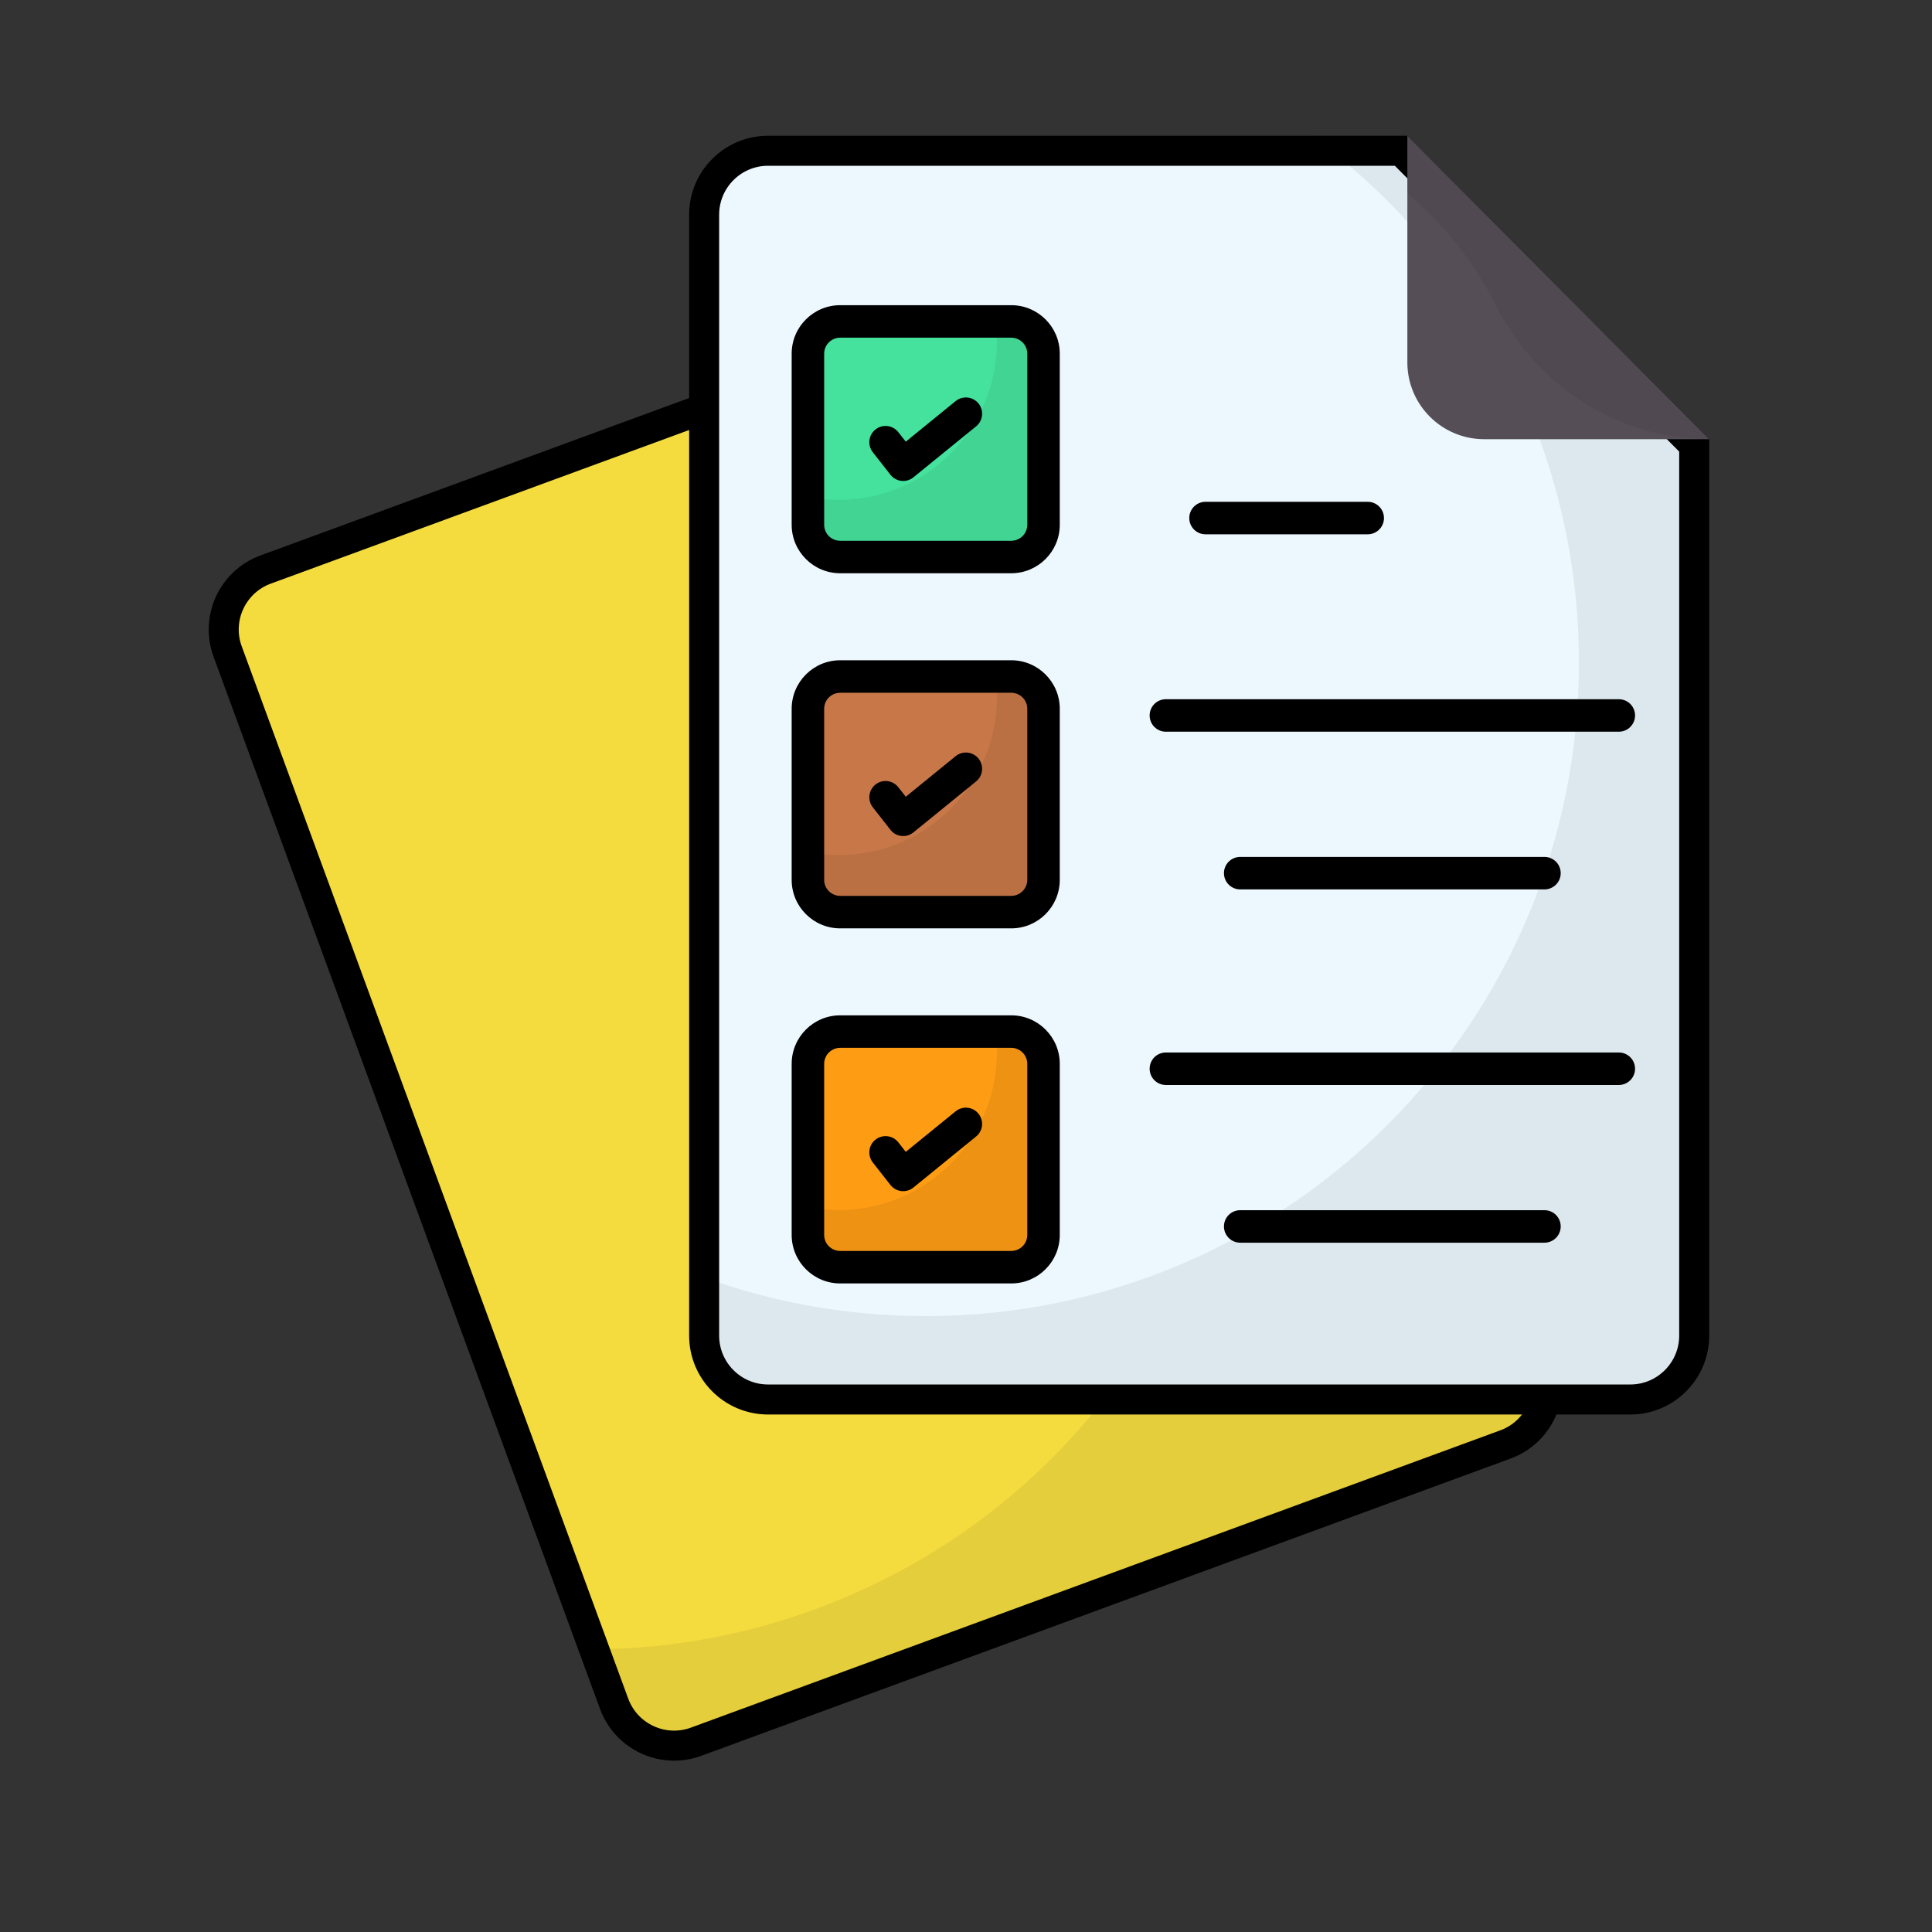 <svg width="56" height="56" viewBox="0 0 56 56" fill="none" xmlns="http://www.w3.org/2000/svg">
<rect x="0" y="0" width="56" height="56" fill="#333333" stroke="none"/>
<path d="M35.841 15.269L44.737 39.49C45.09 40.45 44.598 41.515 43.638 41.867L20.178 50.484C19.218 50.837 18.154 50.344 17.801 49.385L6.599 18.886C6.246 17.926 6.739 16.861 7.698 16.509L24.923 10.183C28.562 11.873 32.198 13.571 35.841 15.269Z" fill="#F4DC3F" stroke="black" stroke-width="0.87"/>
<path d="M36.187 14.949L45.146 39.343C45.581 40.528 44.974 41.84 43.79 42.275L20.326 50.893C19.141 51.328 17.83 50.721 17.395 49.536L16.758 47.802C19.036 47.844 21.36 47.476 23.632 46.642C33.45 43.035 38.486 32.155 34.881 22.342C32.718 16.453 27.941 12.285 22.337 10.67L24.943 9.713C28.691 11.452 32.437 13.204 36.187 14.949Z" fill="black" fill-opacity="0.063"/>
<path d="M36.188 14.951L30.066 17.2C28.912 17.624 27.632 17.031 27.208 15.877L24.943 9.712C28.692 11.453 32.437 13.203 36.188 14.951Z" fill="#554E56"/>
<path d="M36.186 14.949C33.705 15.86 30.958 15.231 29.027 13.427C28.014 12.481 26.82 11.751 25.518 11.279L24.942 9.713C28.69 11.452 32.436 13.204 36.186 14.949Z" fill="black" fill-opacity="0.063"/>
<path d="M22.263 4.37H40.611C43.446 7.212 46.273 10.06 49.107 12.91V38.713C49.107 39.735 48.278 40.564 47.256 40.565H22.263C21.24 40.565 20.41 39.736 20.41 38.713V6.223C20.41 5.2 21.24 4.37 22.263 4.37Z" fill="#ECF7FE" stroke="black" stroke-width="0.87"/>
<path d="M49.54 12.727V38.715C49.54 39.977 48.518 40.999 47.256 40.999H22.26C20.998 40.999 19.976 39.977 19.976 38.715V36.867C22.1 37.693 24.408 38.148 26.828 38.148C37.288 38.148 45.766 29.67 45.766 19.216C45.766 12.943 42.718 7.383 38.015 3.936H40.791C43.709 6.86 46.622 9.797 49.54 12.727Z" fill="black" fill-opacity="0.063"/>
<path d="M49.542 12.73H43.02C41.79 12.73 40.793 11.733 40.793 10.503V3.936C43.712 6.862 46.623 9.796 49.542 12.73Z" fill="#554E56"/>
<path d="M49.541 12.727C46.898 12.727 44.537 11.189 43.346 8.83C42.721 7.593 41.852 6.496 40.792 5.604V3.936C43.71 6.86 46.622 9.797 49.541 12.727Z" fill="black" fill-opacity="0.063"/>
<path d="M30.247 10.251V15.211C30.247 15.458 30.148 15.696 29.973 15.871C29.798 16.047 29.56 16.145 29.312 16.145H24.353C24.105 16.145 23.867 16.047 23.692 15.871C23.517 15.696 23.418 15.458 23.418 15.211V10.251C23.418 10.003 23.517 9.765 23.692 9.59C23.867 9.415 24.105 9.316 24.353 9.316H29.312C29.56 9.316 29.798 9.415 29.973 9.59C30.148 9.765 30.247 10.003 30.247 10.251Z" fill="#45E29D"/>
<path d="M30.246 10.253V15.209C30.246 15.332 30.222 15.454 30.175 15.568C30.128 15.681 30.059 15.784 29.972 15.871C29.885 15.958 29.782 16.027 29.668 16.074C29.555 16.121 29.433 16.145 29.31 16.145H24.354C24.231 16.145 24.109 16.121 23.996 16.074C23.882 16.027 23.779 15.958 23.692 15.871C23.605 15.784 23.536 15.681 23.489 15.568C23.442 15.454 23.418 15.332 23.418 15.209V14.403C23.707 14.458 24.009 14.489 24.317 14.489C26.847 14.489 28.897 12.439 28.897 9.908C28.897 9.705 28.885 9.508 28.854 9.317H29.31C29.433 9.317 29.555 9.341 29.668 9.388C29.782 9.435 29.885 9.504 29.972 9.591C30.059 9.678 30.128 9.781 30.175 9.895C30.222 10.009 30.246 10.13 30.246 10.253Z" fill="black" fill-opacity="0.063"/>
<path d="M30.247 20.544V25.503C30.247 25.751 30.148 25.989 29.973 26.164C29.798 26.34 29.56 26.438 29.312 26.438H24.353C24.105 26.438 23.867 26.34 23.692 26.164C23.517 25.989 23.418 25.751 23.418 25.503V20.544C23.418 20.296 23.517 20.058 23.692 19.883C23.867 19.708 24.105 19.609 24.353 19.609H29.312C29.56 19.609 29.798 19.708 29.973 19.883C30.148 20.058 30.247 20.296 30.247 20.544Z" fill="#C87848"/>
<path d="M30.246 20.545V25.501C30.246 25.624 30.222 25.746 30.175 25.86C30.128 25.973 30.059 26.076 29.972 26.163C29.885 26.25 29.782 26.319 29.668 26.366C29.555 26.413 29.433 26.437 29.31 26.437H24.354C24.231 26.437 24.109 26.413 23.996 26.366C23.882 26.319 23.779 26.25 23.692 26.163C23.605 26.076 23.536 25.973 23.489 25.86C23.442 25.746 23.418 25.624 23.418 25.501V24.695C23.707 24.75 24.009 24.781 24.317 24.781C26.847 24.781 28.897 22.731 28.897 20.2C28.897 19.997 28.885 19.8 28.854 19.609H29.31C29.433 19.609 29.555 19.634 29.668 19.68C29.782 19.727 29.885 19.796 29.972 19.883C30.059 19.97 30.128 20.073 30.175 20.187C30.222 20.301 30.246 20.422 30.246 20.545Z" fill="black" fill-opacity="0.063"/>
<path d="M30.247 30.836V35.795C30.247 36.043 30.148 36.281 29.973 36.456C29.798 36.632 29.56 36.73 29.312 36.73H24.353C24.105 36.73 23.867 36.632 23.692 36.456C23.517 36.281 23.418 36.043 23.418 35.795V30.836C23.418 30.588 23.517 30.35 23.692 30.175C23.867 30 24.105 29.901 24.353 29.901H29.312C29.56 29.901 29.798 30 29.973 30.175C30.148 30.35 30.247 30.588 30.247 30.836Z" fill="#FE9C14"/>
<path d="M30.246 30.838V35.794C30.246 35.917 30.222 36.039 30.175 36.152C30.128 36.266 30.059 36.369 29.972 36.456C29.885 36.543 29.782 36.612 29.668 36.659C29.555 36.706 29.433 36.73 29.31 36.73H24.354C24.231 36.73 24.109 36.706 23.996 36.659C23.882 36.612 23.779 36.543 23.692 36.456C23.605 36.369 23.536 36.266 23.489 36.152C23.442 36.039 23.418 35.917 23.418 35.794V34.988C23.707 35.043 24.009 35.074 24.317 35.074C26.847 35.074 28.897 33.024 28.897 30.493C28.897 30.29 28.885 30.093 28.854 29.902H29.31C29.433 29.902 29.555 29.927 29.668 29.974C29.782 30.02 29.885 30.089 29.972 30.176C30.059 30.263 30.128 30.366 30.175 30.48C30.222 30.593 30.246 30.715 30.246 30.838Z" fill="black" fill-opacity="0.063"/>
<path d="M24.353 16.616H29.312C30.087 16.616 30.718 15.986 30.718 15.211V10.251C30.718 9.476 30.087 8.846 29.312 8.846H24.353C23.578 8.846 22.947 9.476 22.947 10.251V15.211C22.947 15.986 23.578 16.616 24.353 16.616ZM23.889 10.251C23.889 10.128 23.938 10.011 24.025 9.924C24.112 9.837 24.23 9.788 24.353 9.788H29.312C29.435 9.788 29.553 9.837 29.64 9.924C29.727 10.011 29.776 10.128 29.776 10.251V15.211C29.776 15.334 29.727 15.452 29.64 15.539C29.553 15.626 29.435 15.674 29.312 15.675H24.353C24.23 15.674 24.112 15.626 24.025 15.539C23.938 15.452 23.889 15.334 23.889 15.211V10.251Z" fill="black"/>
<path d="M25.809 13.76C25.853 13.817 25.909 13.862 25.974 13.894C26.038 13.925 26.108 13.941 26.18 13.941C26.288 13.941 26.393 13.904 26.477 13.835L28.294 12.357C28.341 12.318 28.381 12.27 28.411 12.215C28.44 12.161 28.459 12.101 28.465 12.04C28.471 11.978 28.465 11.916 28.448 11.857C28.43 11.797 28.401 11.742 28.362 11.694C28.323 11.646 28.275 11.607 28.22 11.577C28.166 11.548 28.106 11.529 28.045 11.523C27.983 11.517 27.921 11.523 27.862 11.54C27.802 11.558 27.747 11.587 27.699 11.626L26.255 12.802L26.039 12.527C25.879 12.323 25.583 12.285 25.378 12.447C25.33 12.485 25.289 12.532 25.258 12.586C25.228 12.64 25.208 12.699 25.201 12.761C25.194 12.822 25.198 12.884 25.215 12.944C25.232 13.003 25.26 13.059 25.298 13.108L25.809 13.76ZM24.353 26.909H29.312C30.087 26.909 30.718 26.279 30.718 25.503V20.544C30.718 19.769 30.087 19.138 29.312 19.138H24.353C23.578 19.138 22.947 19.769 22.947 20.544V25.503C22.947 26.279 23.578 26.909 24.353 26.909ZM23.889 20.544C23.889 20.421 23.938 20.303 24.025 20.216C24.112 20.129 24.23 20.081 24.353 20.08H29.312C29.435 20.081 29.553 20.129 29.64 20.216C29.727 20.303 29.776 20.421 29.776 20.544V25.504C29.776 25.627 29.727 25.744 29.64 25.831C29.553 25.918 29.435 25.967 29.312 25.967H24.353C24.23 25.967 24.112 25.918 24.025 25.831C23.938 25.744 23.889 25.627 23.889 25.504V20.544Z" fill="black"/>
<path d="M25.809 24.052C25.848 24.102 25.895 24.143 25.95 24.174C26.005 24.204 26.065 24.224 26.127 24.23C26.189 24.238 26.252 24.232 26.312 24.214C26.372 24.197 26.428 24.167 26.477 24.127L28.294 22.649C28.341 22.61 28.381 22.562 28.411 22.507C28.44 22.453 28.459 22.393 28.465 22.332C28.471 22.27 28.465 22.208 28.448 22.149C28.43 22.089 28.401 22.034 28.362 21.986C28.323 21.938 28.275 21.898 28.22 21.869C28.166 21.84 28.106 21.821 28.045 21.815C27.983 21.809 27.921 21.814 27.862 21.832C27.802 21.85 27.747 21.879 27.699 21.918L26.255 23.094L26.039 22.819C26.001 22.77 25.954 22.729 25.9 22.699C25.846 22.668 25.787 22.649 25.726 22.641C25.664 22.634 25.602 22.638 25.542 22.655C25.483 22.672 25.427 22.7 25.378 22.738C25.33 22.776 25.289 22.824 25.259 22.878C25.228 22.931 25.209 22.991 25.201 23.052C25.194 23.113 25.198 23.176 25.215 23.235C25.232 23.295 25.26 23.351 25.298 23.399L25.809 24.052ZM24.353 37.201H29.312C30.087 37.201 30.718 36.571 30.718 35.795V30.836C30.718 30.061 30.087 29.43 29.312 29.43H24.353C23.578 29.43 22.947 30.061 22.947 30.836V35.795C22.947 36.571 23.578 37.201 24.353 37.201ZM23.889 30.836C23.889 30.713 23.938 30.595 24.025 30.508C24.112 30.421 24.23 30.372 24.353 30.372H29.312C29.435 30.372 29.553 30.421 29.64 30.508C29.727 30.595 29.776 30.713 29.776 30.836V35.796C29.776 35.919 29.727 36.036 29.64 36.123C29.553 36.21 29.435 36.259 29.312 36.259H24.353C24.23 36.259 24.112 36.21 24.025 36.123C23.938 36.036 23.889 35.919 23.889 35.796V30.836Z" fill="black"/>
<path d="M25.809 34.346C25.847 34.395 25.895 34.436 25.95 34.467C26.004 34.498 26.064 34.517 26.127 34.524C26.189 34.531 26.252 34.525 26.312 34.508C26.372 34.49 26.428 34.46 26.476 34.421L28.293 32.942C28.341 32.903 28.381 32.855 28.41 32.801C28.44 32.746 28.458 32.687 28.465 32.625C28.471 32.563 28.465 32.501 28.447 32.442C28.43 32.383 28.4 32.328 28.361 32.28C28.322 32.232 28.274 32.192 28.22 32.163C28.165 32.133 28.106 32.115 28.044 32.108C27.983 32.102 27.921 32.108 27.861 32.126C27.802 32.143 27.747 32.173 27.699 32.212L26.254 33.387L26.039 33.112C26.001 33.063 25.953 33.023 25.9 32.992C25.846 32.962 25.787 32.942 25.725 32.935C25.664 32.927 25.601 32.932 25.542 32.949C25.482 32.965 25.427 32.993 25.378 33.032C25.329 33.07 25.288 33.117 25.258 33.171C25.228 33.225 25.208 33.284 25.201 33.346C25.193 33.407 25.198 33.469 25.215 33.529C25.231 33.588 25.259 33.644 25.297 33.693L25.809 34.346ZM34.943 15.487H39.644C39.904 15.487 40.115 15.276 40.115 15.016C40.115 14.756 39.904 14.545 39.644 14.545H34.943C34.881 14.545 34.819 14.557 34.762 14.581C34.705 14.604 34.653 14.639 34.609 14.683C34.566 14.726 34.531 14.778 34.507 14.836C34.484 14.893 34.472 14.954 34.472 15.016C34.472 15.078 34.484 15.139 34.507 15.196C34.531 15.253 34.566 15.305 34.609 15.349C34.653 15.393 34.705 15.428 34.762 15.451C34.819 15.475 34.881 15.487 34.943 15.487ZM33.794 31.449H46.922C47.182 31.449 47.393 31.238 47.393 30.978C47.393 30.717 47.182 30.507 46.922 30.507H33.794C33.533 30.507 33.323 30.717 33.323 30.978C33.323 31.238 33.533 31.449 33.794 31.449ZM44.767 35.078H35.949C35.688 35.078 35.477 35.288 35.477 35.549C35.477 35.809 35.688 36.02 35.949 36.02H44.767C45.027 36.02 45.238 35.809 45.238 35.549C45.238 35.288 45.027 35.078 44.767 35.078ZM33.794 21.209H46.922C47.182 21.209 47.393 20.998 47.393 20.738C47.393 20.477 47.182 20.267 46.922 20.267H33.794C33.533 20.267 33.323 20.477 33.323 20.738C33.323 20.998 33.533 21.209 33.794 21.209ZM35.949 24.838C35.688 24.838 35.477 25.049 35.477 25.309C35.477 25.569 35.688 25.78 35.949 25.78H44.767C45.027 25.78 45.238 25.569 45.238 25.309C45.238 25.049 45.027 24.838 44.767 24.838H35.949Z" fill="black"/>
</svg>
